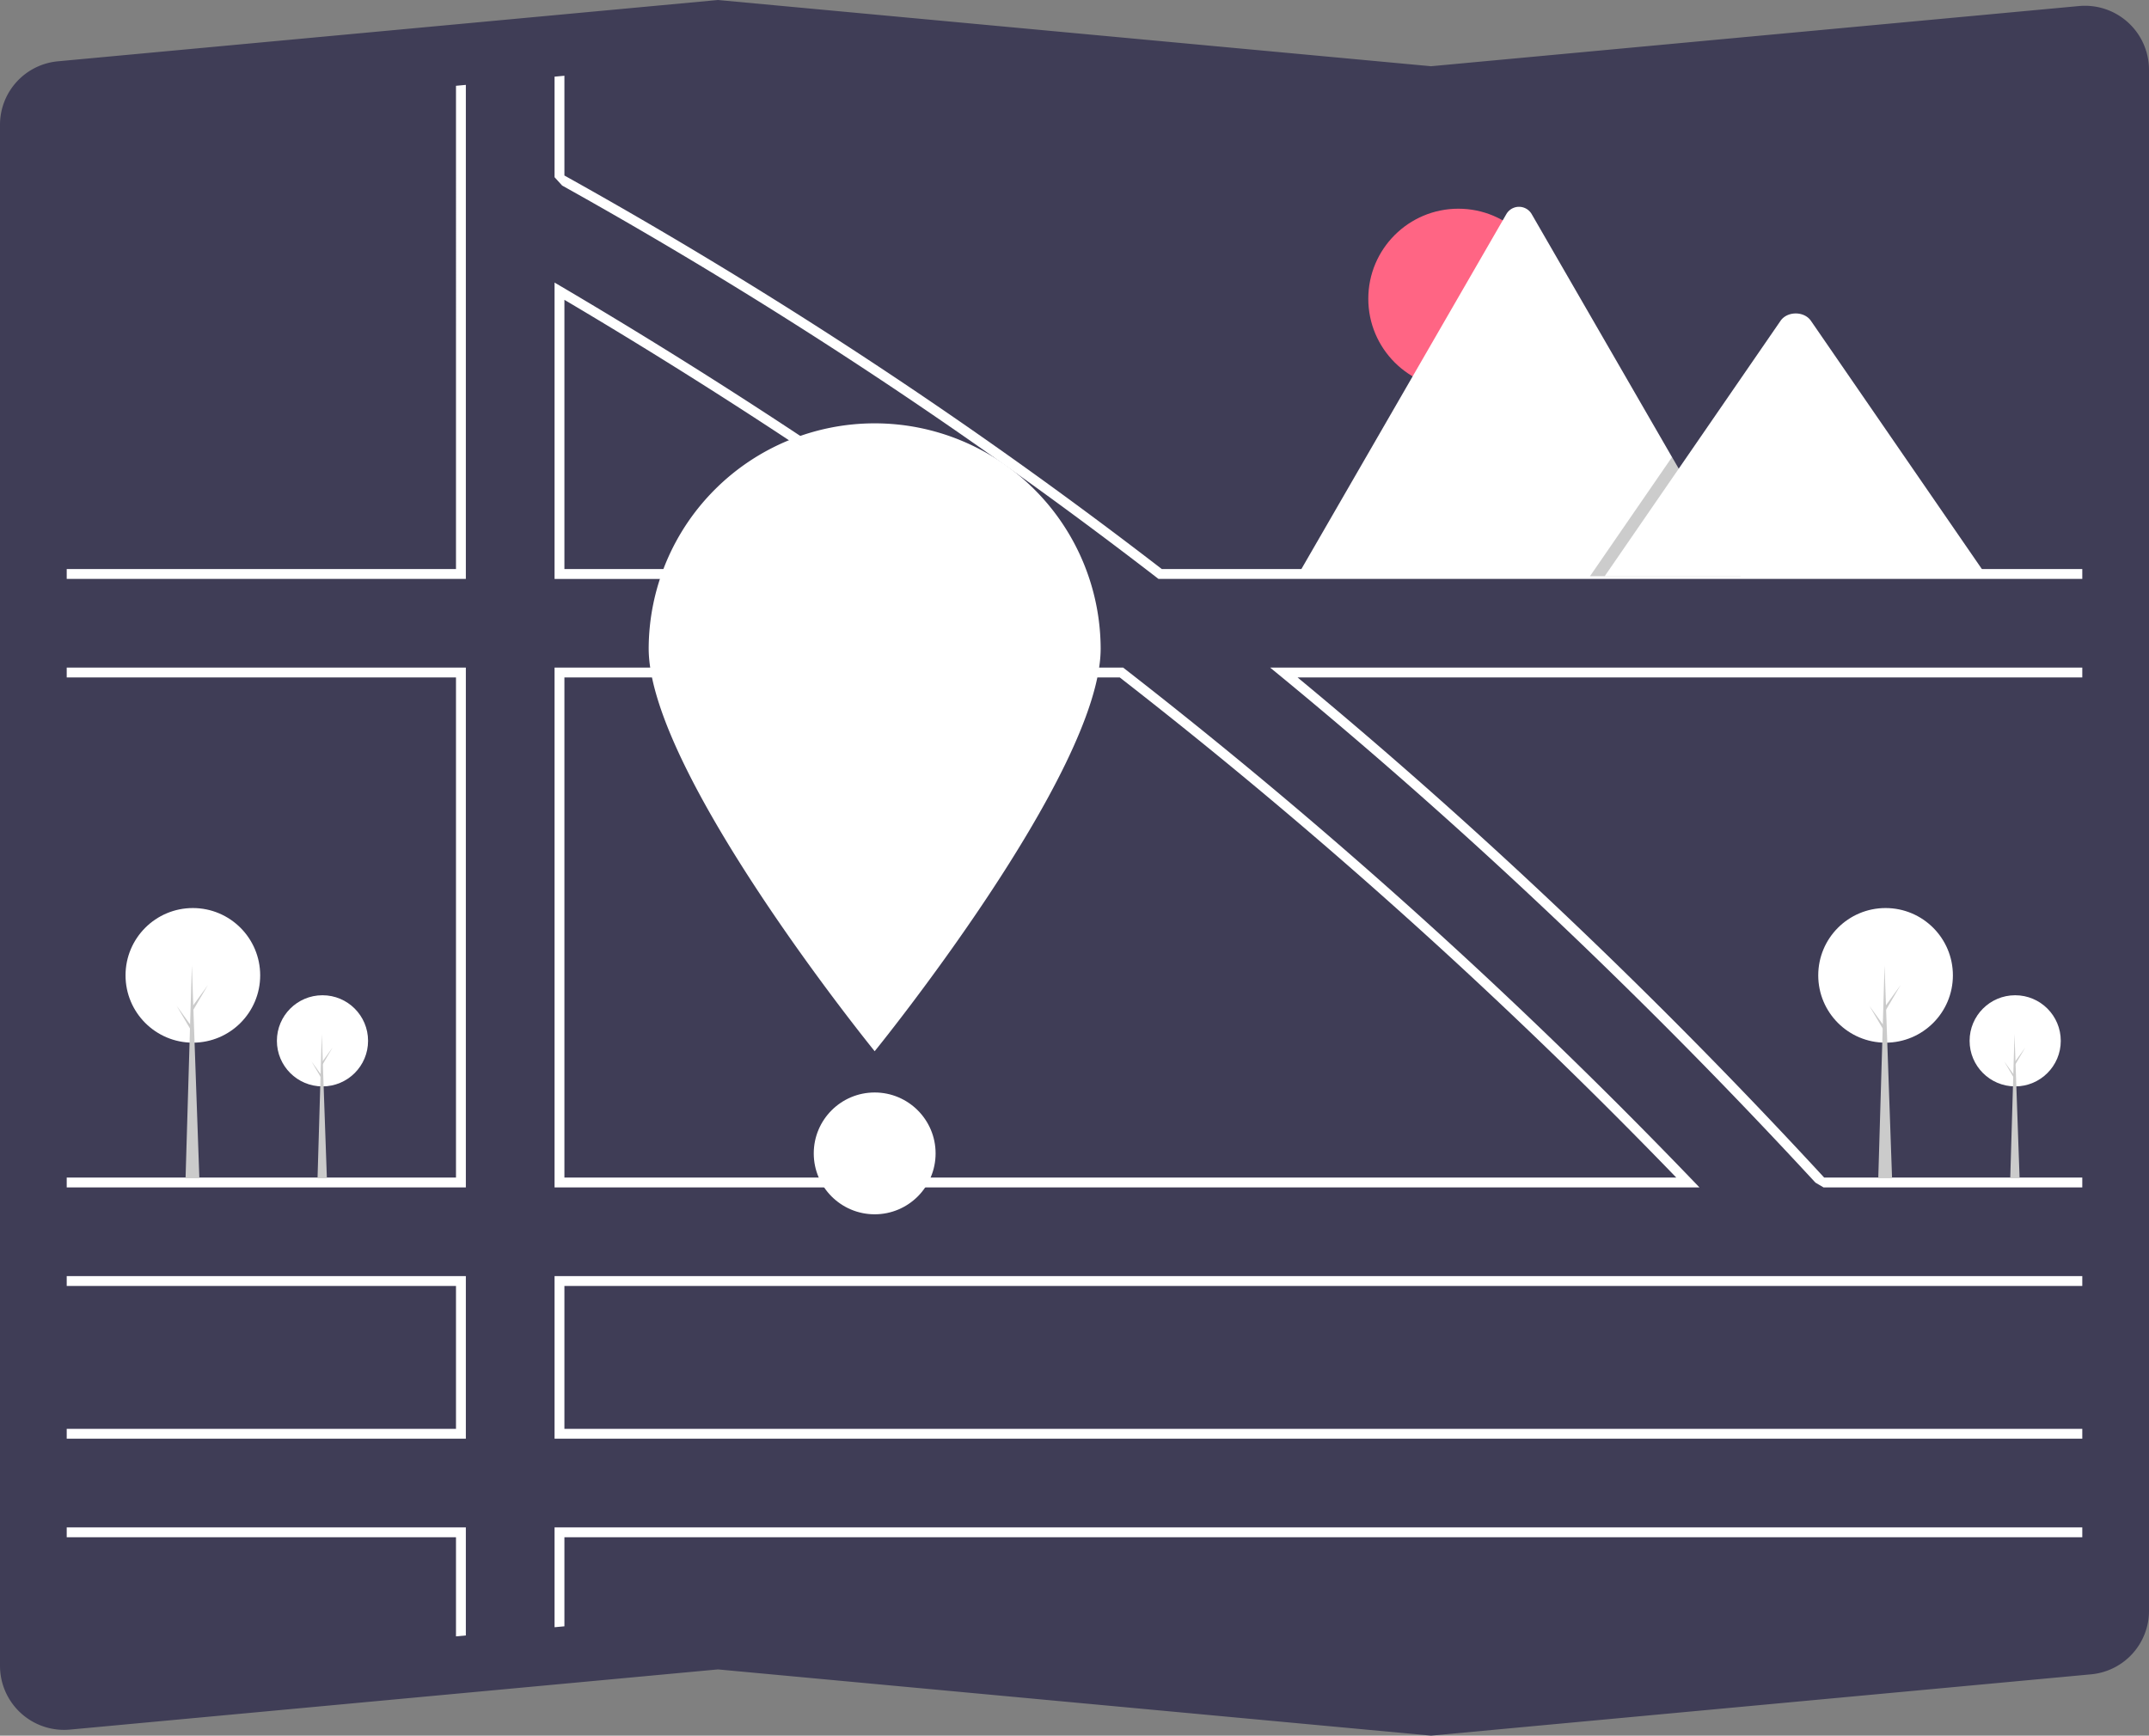 <svg id="a2378823-09dc-4735-8abf-b7d0408d4a79" data-name="Layer 1" xmlns="http://www.w3.org/2000/svg" width="721.112" height="582.535" viewBox="0 0 721.112 582.535"><rect x="0" y="0" width="721.112" height="582.535" fill="#808080" stroke="none"/><path d="M719.635,741.267l-.153-.015L480.366,719.04,262.93,739.239a21.498,21.498,0,0,1-23.394-19.417q-.092-.991-.092-1.988V200.707a21.402,21.402,0,0,1,19.509-21.405l221.413-20.568.153.015,239.115,22.212L937.07,160.761a21.498,21.498,0,0,1,23.394,19.417q.092.991.092,1.988V699.293a21.402,21.402,0,0,1-19.509,21.406Z" transform="translate(-239.444 -158.733)" fill="#3f3d56"/><path d="M572.764,350.044c-46.286-33.71-94.987-65.676-144.738-95.004l-2.497-1.472v99.469H576.874Zm-143.928-.314V259.365c47.329,27.997,93.673,58.375,137.867,90.365Zm378.18,204.734q-30.027-31.217-61.608-61.013Q736.702,485.228,727.888,477.138q-53.79-49.412-111.119-93.987l-.447-.347H425.529V557.267H809.712Zm-378.18-.504V386.111H615.189q55.279,43,107.564,90.812,9.079,8.297,18.033,16.727,31.304,29.419,61.145,60.31Zm378.18.504q-30.027-31.217-61.608-61.013Q736.702,485.228,727.888,477.138q-53.79-49.412-111.119-93.987l-.447-.347H425.529V557.267H809.712Zm-378.18-.504V386.111H615.189q55.279,43,107.564,90.812,9.079,8.297,18.033,16.727,31.304,29.419,61.145,60.31ZM572.764,350.044c-46.286-33.71-94.987-65.676-144.738-95.004l-2.497-1.472v99.469H576.874Zm-143.928-.314V259.365c47.329,27.997,93.673,58.375,137.867,90.365Zm143.928.314c-46.286-33.71-94.987-65.676-144.738-95.004l-2.497-1.472v99.469H576.874Zm-143.928-.314V259.365c47.329,27.997,93.673,58.375,137.867,90.365Zm378.18,204.734q-30.027-31.217-61.608-61.013Q736.702,485.228,727.888,477.138q-53.79-49.412-111.119-93.987l-.447-.347H425.529V557.267H809.712Zm-378.18-.504V386.111H615.189q55.279,43,107.564,90.812,9.079,8.297,18.033,16.727,31.304,29.419,61.145,60.31ZM261.831,587.033v3.307H392.455v47.957H261.831v3.307H395.763V587.033Zm163.698,84.338v33.512l3.307-.306V674.678H938.17v-3.307Zm512.641-81.03V587.033H425.529v54.571H938.17v-3.307H428.836V590.34Zm-308.866-240.611A1613.796,1613.796,0,0,0,428.836,217.642v-33.487l-3.307.306v33.746l2.547,2.8A1610.486,1610.486,0,0,1,627.732,352.69l.447.347H938.17v-3.307Zm-236.849,0H261.831v3.307H395.763V187.223l-3.307.306ZM938.17,382.803H665.652l3.564,2.927q50.329,41.412,98.832,87.844,6.896,6.598,13.742,13.304,34.082,33.301,66.834,68.777l2.727,1.612h86.82v-3.307H851.558q-32.396-35.124-66.197-68.214-6.759-6.623-13.568-13.155-47.453-45.53-96.931-86.479H938.17ZM261.831,671.371V674.678H392.455v33.272l3.307-.306V671.371Zm0-288.567v3.307H392.455V553.959H261.831v3.307H395.763V382.803Zm310.933-32.759c-46.286-33.71-94.987-65.676-144.738-95.004l-2.497-1.472v99.469H576.874Zm-143.928-.314V259.365c47.329,27.997,93.673,58.375,137.867,90.365Zm378.18,204.734q-30.027-31.217-61.608-61.013Q736.702,485.228,727.888,477.138q-53.79-49.412-111.119-93.987l-.447-.347H425.529V557.267H809.712Zm-378.18-.504V386.111H615.189q55.279,43,107.564,90.812,9.079,8.297,18.033,16.727,31.304,29.419,61.145,60.31ZM572.764,350.044c-46.286-33.71-94.987-65.676-144.738-95.004l-2.497-1.472v99.469H576.874Zm-143.928-.314V259.365c47.329,27.997,93.673,58.375,137.867,90.365Zm378.18,204.734q-30.027-31.217-61.608-61.013Q736.702,485.228,727.888,477.138q-53.79-49.412-111.119-93.987l-.447-.347H425.529V557.267H809.712Zm-378.18-.504V386.111H615.189q55.279,43,107.564,90.812,9.079,8.297,18.033,16.727,31.304,29.419,61.145,60.31Z" transform="translate(-239.444 -158.733)" fill="#fff"/><path d="M608.78,376.378c0,41.881-75.833,135.18-75.833,135.18s-75.833-93.299-75.833-135.18a75.833,75.833,0,0,1,151.665,0Z" transform="translate(-239.444 -158.733)" fill="#ffffff"/><path d="M567.614,373.081a34.666,34.666,0,1,1-34.666-34.666A34.65,34.65,0,0,1,567.614,373.081Z" transform="translate(-239.444 -158.733)" fill="#fff" style="isolation:isolate"/><circle cx="293.503" cy="387.115" r="20.442" fill="#ffffff"/><circle cx="489.364" cy="100.272" r="30.223" fill="#ff6584"/><path d="M823.584,352.142H675.318a3.024,3.024,0,0,1-.554-.044l70.123-121.463a4.91,4.91,0,0,1,8.547,0l47.061,81.511,2.255,3.9Z" transform="translate(-239.444 -158.733)" fill="#fff"/><polygon points="584.141 193.409 533.519 193.409 558.369 157.313 560.157 154.713 561.052 153.413 563.306 157.313 584.141 193.409" opacity="0.2" style="isolation:isolate"/><path d="M906.138,352.142H777.9l24.85-36.096,1.788-2.6,32.382-47.039c2.123-3.083,7.23-3.275,9.726-.581a5.853,5.853,0,0,1,.466.581Z" transform="translate(-239.444 -158.733)" fill="#fff"/><circle cx="676.21" cy="349.335" r="15.296" fill="#fff"/><polygon points="677.685 395.409 674.552 395.409 675.98 347.031 677.685 395.409" fill="#cbcbcb"/><polygon points="676.256 356.2 679.62 351.546 676.21 357.352 675.842 356.707 676.256 356.2" fill="#cbcbcb"/><polygon points="675.888 360.899 672.524 356.246 675.934 362.051 676.302 361.406 675.888 360.899" fill="#cbcbcb"/><circle cx="632.716" cy="327.362" r="22.592" fill="#fff"/><polygon points="634.893 395.409 630.266 395.409 632.376 323.959 634.893 395.409" fill="#cbcbcb"/><polygon points="632.784 337.5 637.751 330.628 632.716 339.202 632.172 338.249 632.784 337.5" fill="#cbcbcb"/><polygon points="632.24 344.441 627.272 337.569 632.308 346.142 632.852 345.19 632.24 344.441" fill="#cbcbcb"/><circle cx="108.21" cy="349.335" r="15.296" fill="#fff"/><polygon points="109.685 395.409 106.552 395.409 107.98 347.031 109.685 395.409" fill="#cbcbcb"/><polygon points="108.256 356.2 111.62 351.546 108.21 357.352 107.842 356.707 108.256 356.2" fill="#cbcbcb"/><polygon points="107.888 360.899 104.524 356.246 107.934 362.051 108.302 361.406 107.888 360.899" fill="#cbcbcb"/><circle cx="64.716" cy="327.362" r="22.592" fill="#fff"/><polygon points="66.893 395.409 62.266 395.409 64.376 323.959 66.893 395.409" fill="#cbcbcb"/><polygon points="64.784 337.5 69.751 330.628 64.716 339.202 64.172 338.249 64.784 337.5" fill="#cbcbcb"/><polygon points="64.24 344.441 59.272 337.569 64.308 346.142 64.852 345.19 64.24 344.441" fill="#cbcbcb"/></svg>